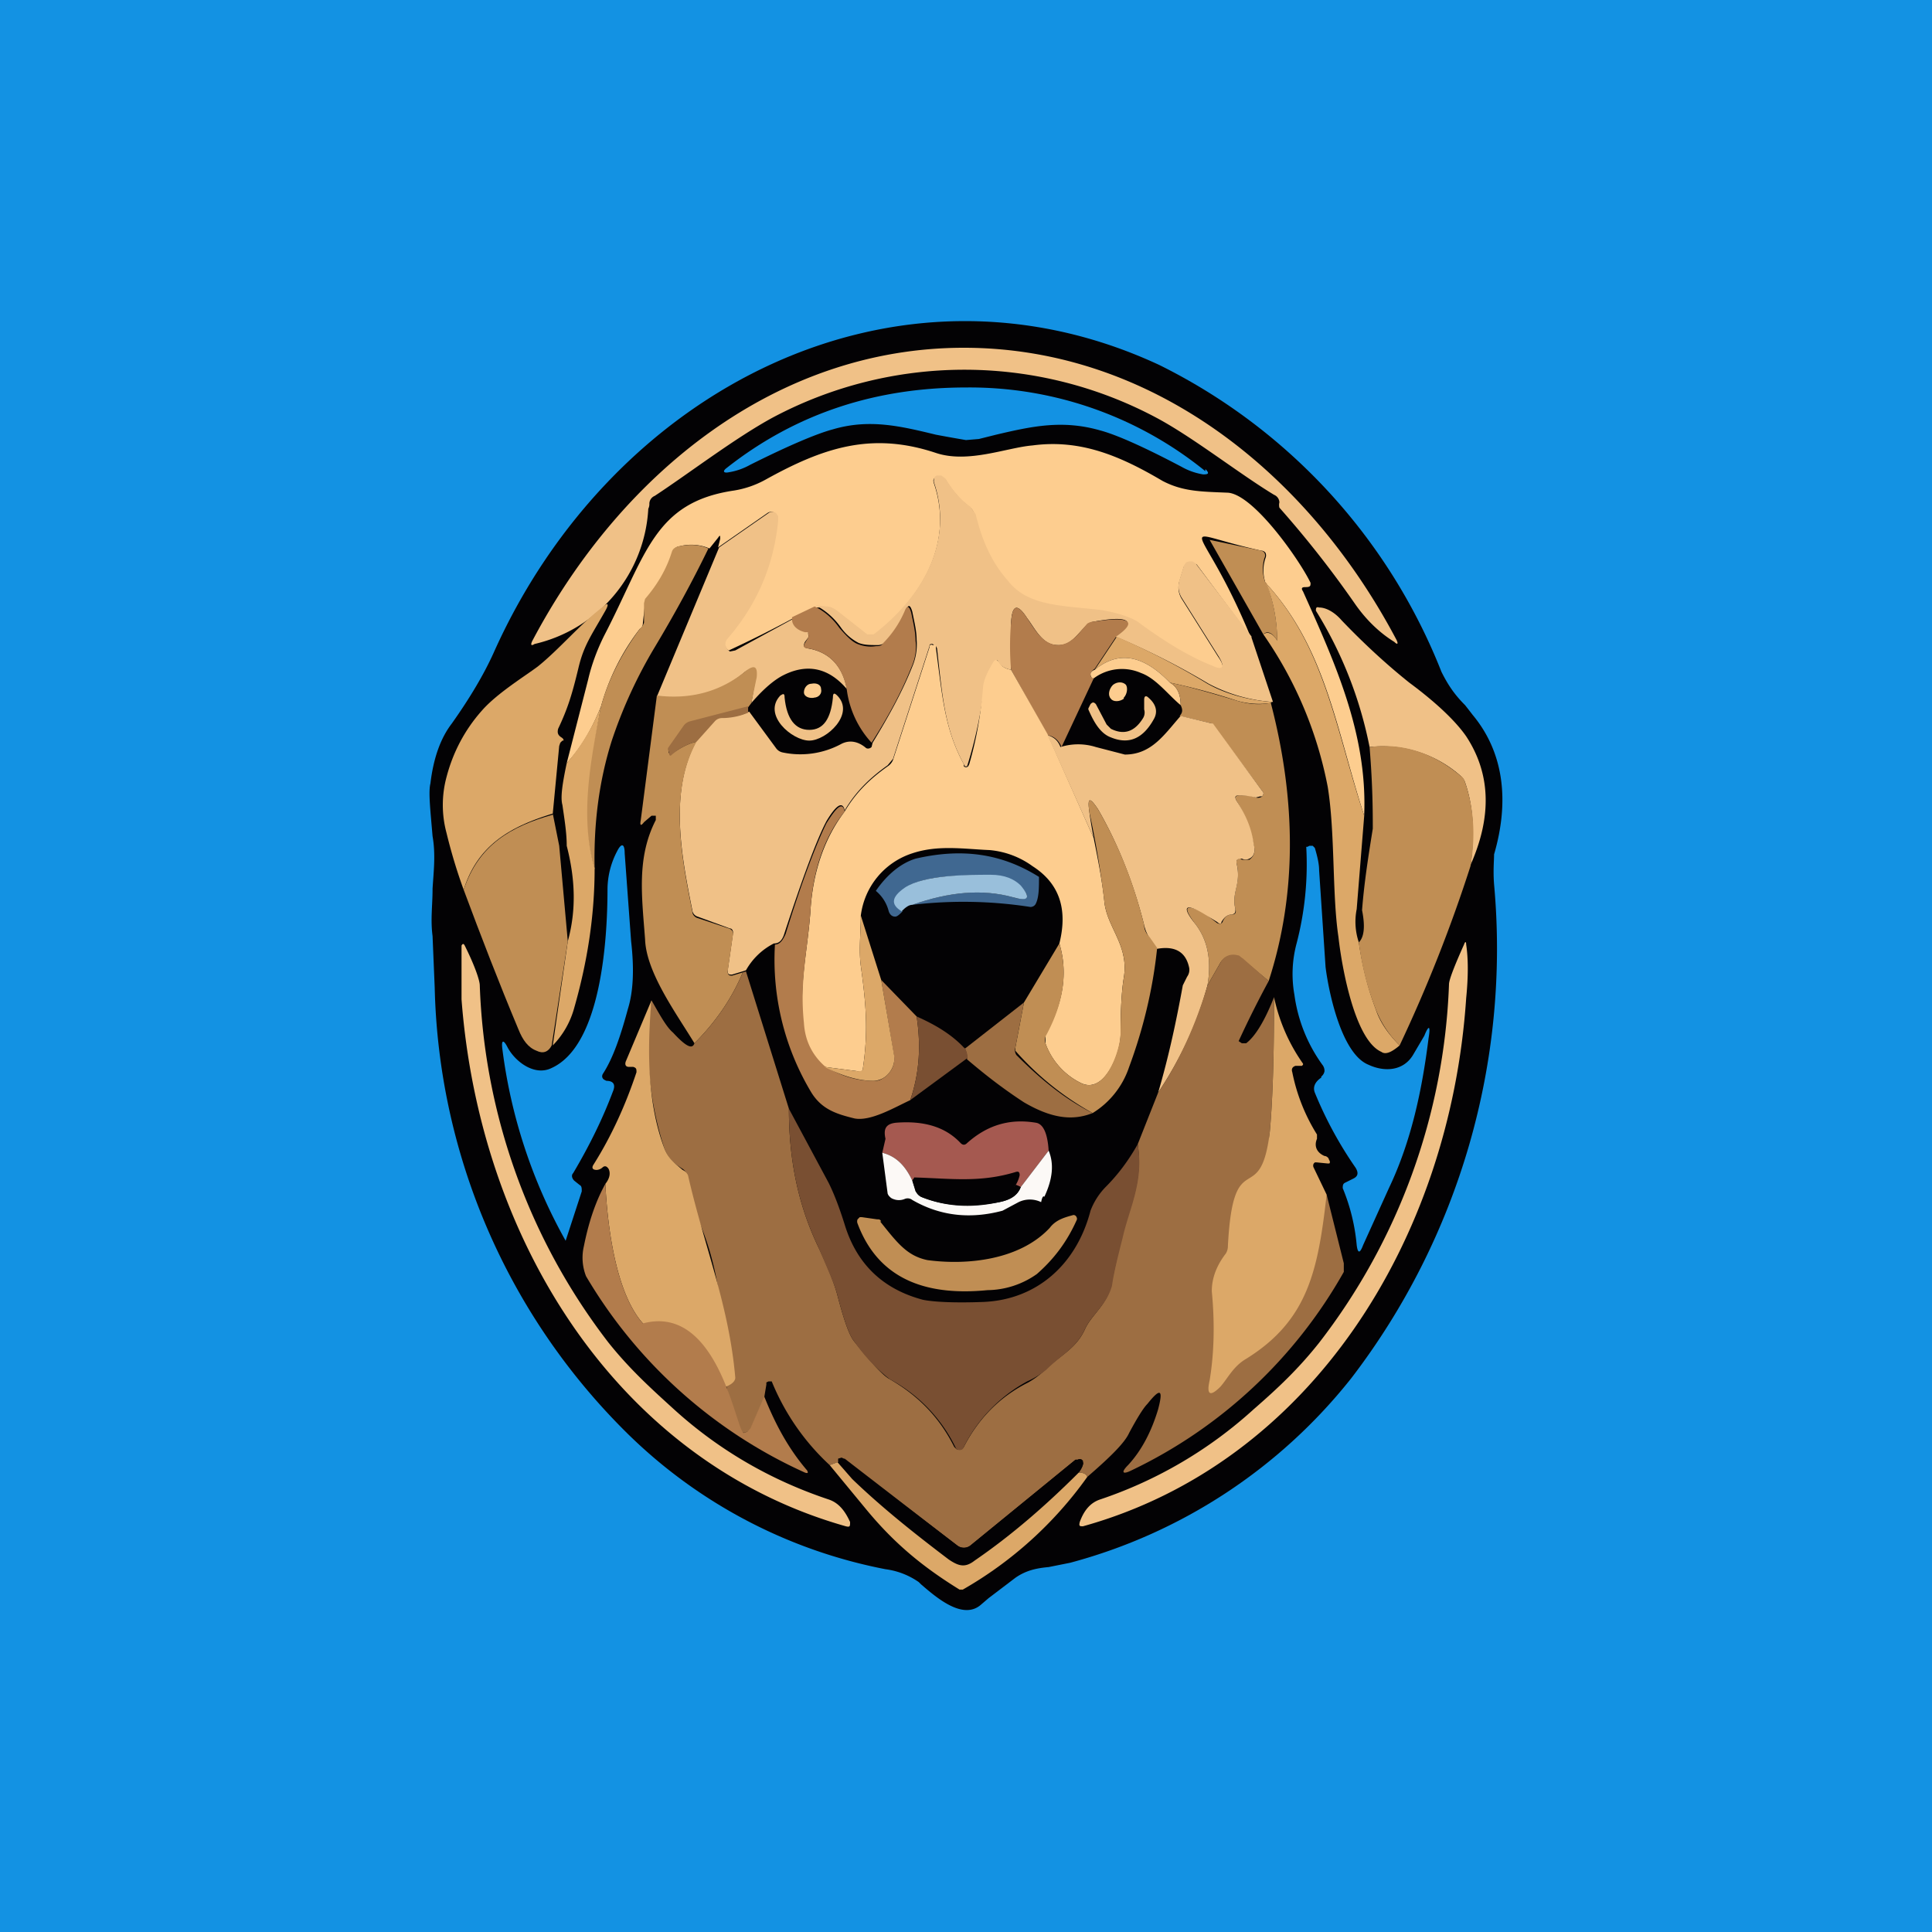 <!-- by TradingView --><svg width="18" height="18" viewBox="0 0 18 18" xmlns="http://www.w3.org/2000/svg"><path fill="#1392E3" d="M0 0h18v18H0z"/><path fill-rule="evenodd" d="M4.03 8.29c0 .14-.02.28 0 .43l.02.48a6.03 6.03 0 0 0 1.79 4.15 4.7 4.7 0 0 0 2.41 1.27.7.7 0 0 1 .31.12l.02.02c.14.12.39.34.56.19l.07-.06.25-.19c.1-.07.2-.09.31-.1l.2-.04a4.98 4.98 0 0 0 2.62-1.72 6.58 6.58 0 0 0 1.33-4.6c-.01-.13 0-.22 0-.28.14-.48.1-.94-.2-1.3a7.1 7.1 0 0 0-.07-.09c-.1-.1-.16-.19-.22-.31A5.4 5.4 0 0 0 10.8 3.4c-2.45-1.14-5.1.22-6.2 2.68-.09.2-.22.42-.39.66-.1.13-.17.31-.2.56-.02.08 0 .25.02.49.03.17.01.33 0 .49Zm7.2-3.9A3.48 3.48 0 0 0 9 3.61c-.82 0-1.57.23-2.23.75-.04.03-.03.05.02.04a.6.6 0 0 0 .2-.07c.36-.18.62-.29.77-.33.34-.1.63-.03.96.05A13.81 13.81 0 0 0 9 4.1l.12-.01.16-.04c.34-.08.62-.14.97-.04.15.04.4.15.76.34a.6.6 0 0 0 .2.07c.05 0 .06-.01.02-.05Zm1.38 6.59c.04-.02.05-.05.02-.1a3.64 3.64 0 0 1-.38-.7c-.02-.05 0-.1.06-.14v-.01a.08.08 0 0 0 .03-.05.09.09 0 0 0-.02-.06 1.44 1.44 0 0 1-.26-.65 1.1 1.1 0 0 1 .02-.48 2.92 2.92 0 0 0 .09-.9h.01l.02-.01h.03l.02.02c.03.1.04.16.04.21l.06.9c.03.24.15.81.4.91.15.07.33.06.42-.1l.1-.17c.04-.1.06-.1.04.02-.06.48-.16.96-.37 1.4l-.24.53c-.03.08-.05.08-.06 0a1.81 1.81 0 0 0-.13-.53c0-.02 0-.04.02-.05l.08-.04Zm-6.9-.81c.03-.07 0-.1-.06-.1l-.02-.01a.04.04 0 0 1-.02-.03.05.05 0 0 1 .01-.03c.09-.14.16-.34.23-.6.05-.16.06-.37.03-.63l-.06-.82c0-.09-.03-.1-.07-.02a.77.77 0 0 0-.09.35c0 .48-.06 1.46-.52 1.67-.16.08-.34-.06-.41-.19-.04-.08-.06-.07-.05.01a4.91 4.91 0 0 0 .59 1.79l.15-.46c0-.03 0-.05-.02-.06L5.35 11c-.02-.02-.03-.05-.01-.07.16-.27.28-.52.37-.76Z" fill="#030204"/><path d="M8.98 3.24c1.74 0 3.2 1.15 4.03 2.72.02.04.01.05-.02.02-.13-.08-.26-.2-.37-.36a9.6 9.6 0 0 0-.7-.89.1.1 0 0 1 0-.05.08.08 0 0 0-.05-.07c-.33-.2-.76-.54-1.1-.72a3.8 3.8 0 0 0-3.57 0c-.35.19-.78.52-1.1.73a.08.08 0 0 0-.05.07.1.1 0 0 1-.01.05A1.37 1.37 0 0 1 4.98 6c-.03.02-.04.01-.02-.03.83-1.57 2.28-2.73 4.02-2.73Z" fill="#F0C187"/><path d="M12.71 7.6c-.26-.8-.36-1.57-.92-2.17a.36.36 0 0 1 0-.23.06.06 0 0 0 0-.05.05.05 0 0 0-.04-.02c-.86-.19-.57-.34-.1.8l-.5-.67-.04-.02a.06.06 0 0 0-.06.01l-.02.03-.04.13a.2.2 0 0 0 .02.17l.34.54c.07.1.05.14-.06.09-.18-.07-.41-.2-.68-.4-.08-.06-.27-.1-.38-.12-.37-.04-.66-.04-.85-.27a1.55 1.55 0 0 1-.3-.62.12.12 0 0 0-.04-.07.91.91 0 0 1-.23-.26l-.04-.03h-.04c-.03.01-.04.03-.03.06.2.58-.14 1.1-.56 1.42h-.06L7.8 5.7a.16.16 0 0 0-.1-.04h-.1l-.21.1a11.23 11.23 0 0 1-.6.3.06.06 0 0 1-.03-.03c-.02-.02-.01-.05 0-.07a2.07 2.07 0 0 0 .48-1.15.07.07 0 0 0-.02-.03.06.06 0 0 0-.07 0l-.46.32.02-.08c0-.03 0-.04-.02-.01l-.08.1a.43.43 0 0 0-.28-.02.07.07 0 0 0-.06.05c-.05.16-.13.3-.25.44l-.01.04-.02.18c0 .03-.01.05-.03.06a2.1 2.1 0 0 0-.36.72c-.08.2-.18.38-.32.53l.2-.78c.03-.13.08-.27.15-.41.39-.75.46-1.24 1.21-1.35a.9.9 0 0 0 .29-.1c.54-.3.99-.45 1.59-.25.3.1.66-.05.9-.07.45-.06.82.1 1.21.33.19.1.36.1.6.11.24 0 .68.63.78.84 0 .03 0 .04-.05.04-.03 0-.04.01-.02.04.3.67.6 1.33.57 2.08Z" fill="#FDCD8F"/><path d="m11.66 5.94.2.6a1.5 1.5 0 0 1-.6-.17 7 7 0 0 0-.87-.44c.2-.14.14-.2-.19-.14a.13.13 0 0 0-.07.03c-.09.08-.15.2-.28.19-.14 0-.21-.16-.28-.25-.09-.14-.14-.13-.15.04v.44c-.06-.01-.1-.04-.12-.07 0-.02-.02-.03-.03 0a.44.44 0 0 0-.1.22 4.05 4.05 0 0 1-.16.75h-.02l-.01-.02c-.18-.33-.2-.63-.25-1.08l-.01-.02h-.01L8.69 6c-.02 0-.03 0-.03.02l-.34 1.05-.05.06c-.17.12-.3.25-.4.42-.02-.09-.08-.05-.17.1-.09.17-.22.52-.39 1.04-.02.07-.05.1-.1.1a.62.62 0 0 0-.26.25l-.03.01-.1.03c-.03 0-.04 0-.04-.04l.05-.35c0-.02-.01-.04-.03-.04l-.3-.11a.07.07 0 0 1-.05-.06c-.1-.5-.22-1.11.04-1.58l.17-.19a.09.09 0 0 1 .07-.03c.09 0 .17-.01.25-.05l.25.34a.1.1 0 0 0 .06.04.8.8 0 0 0 .55-.08c.08-.04.16-.02.23.04.02.01.04 0 .05-.01l.01-.04c.14-.23.27-.46.37-.71a.53.53 0 0 0 .04-.25c0-.08-.02-.16-.04-.26-.02-.07-.04-.07-.06-.01a.96.96 0 0 1-.2.3.11.11 0 0 1-.07.02c-.06 0-.12 0-.17-.02a.46.46 0 0 1-.17-.15.66.66 0 0 0-.23-.2l.1.01c.04 0 .07.02.1.04l.28.22h.06c.42-.32.76-.84.56-1.42 0-.03 0-.05.03-.06h.04l.04.03c.06.1.14.2.23.26l.05.07c.06.25.15.45.3.62.18.23.47.23.84.27.1.01.3.06.38.12.27.2.5.33.68.4.1.05.13.02.06-.09l-.34-.54a.2.2 0 0 1-.02-.17l.04-.13.02-.03.03-.01h.03l.03.02.52.68Z" fill="#F0C187"/><path d="M7.39 5.75c0 .07.04.12.12.13l.02.01v.02a.04.04 0 0 1 0 .03l-.03.04c-.02.04-.01.05.02.06.2.03.33.16.37.38-.17-.2-.37-.24-.59-.13-.08.04-.18.12-.3.26l.04-.23c.02-.1-.01-.12-.1-.06-.22.19-.5.27-.82.23L6.7 5.1l.46-.32a.06.06 0 0 1 .07 0l.02.03v.04c-.04.42-.2.79-.48 1.11-.01.02-.02.05 0 .07 0 .02.02.03.03.04l.05-.01.55-.3Z" fill="#F0C187"/><path d="M11.8 5.43a1.57 1.57 0 0 1 .1.54c-.04-.07-.09-.1-.13-.06l-.5-.88.48.1a.05.05 0 0 1 .03.02.05.05 0 0 1 0 .05.36.36 0 0 0 .01.23ZM6.6 5.11c-.15.31-.32.62-.5.92a4.4 4.4 0 0 0-.4.87c-.12.38-.17.78-.16 1.2-.15-.5-.05-1 .06-1.52.07-.26.2-.5.36-.72A.12.12 0 0 0 6 5.8L6 5.62l.01-.04c.12-.14.2-.28.25-.44.01-.03.03-.04.06-.05.1-.02.19-.02.28.02Z" fill="#C08E54"/><path d="m12.71 7.6-.07.87a.6.6 0 0 0 .02.31c.03.21.08.42.16.63.04.12.12.23.22.33-.07.06-.13.09-.17.06-.25-.11-.37-.8-.4-1.07-.06-.4-.03-.97-.1-1.4a3.7 3.7 0 0 0-.6-1.42c.04-.03.09-.01.13.06V6c0-.2-.03-.38-.1-.56.55.6.65 1.38.91 2.16ZM5.15 7.58c-.39.12-.7.29-.83.71a4.93 4.93 0 0 1-.16-.53 1 1 0 0 1 0-.52c.06-.23.17-.44.33-.62.14-.16.4-.32.52-.41.2-.16.4-.4.6-.55.05-.05.07-.04.03.03-.13.23-.2.32-.25.53-.06.25-.1.38-.19.57-.01.04 0 .06.03.08a.05.05 0 0 1 .02.02v.01h-.01l-.02.02-.01.03-.06.63Z" fill="#DCA868"/><path d="M8.13 6.93a.9.9 0 0 1-.24-.5c-.04-.23-.17-.36-.37-.39-.03 0-.04-.02-.02-.05l.03-.05a.04.04 0 0 0 0-.03v-.02H7.5c-.08-.02-.13-.07-.12-.14l.21-.1c.08.04.16.1.23.2.07.08.12.13.17.15.05.02.11.03.17.02.03 0 .05 0 .07-.03a.96.96 0 0 0 .2-.3c.02-.05.04-.05.06.02.02.1.04.18.04.26.01.08 0 .16-.04.25-.1.25-.23.48-.37.7ZM10.4 5.93l-.2.3c-.03.02-.04.04-.04.05 0 .02 0 .03.03.04l-.3.64c-.02-.05-.06-.1-.13-.11l-.34-.61a2.5 2.5 0 0 1 0-.44c.01-.17.06-.18.15-.04.07.1.14.24.28.25.13 0 .2-.11.28-.2a.13.13 0 0 1 .07-.02c.33-.05.4 0 .2.14Z" fill="#B27C4C"/><path d="M13.7 8.07c.04-.29.03-.55-.05-.78a.13.13 0 0 0-.04-.06 1.1 1.1 0 0 0-.85-.27 3.8 3.8 0 0 0-.5-1.27c0-.02 0-.04.03-.03.07 0 .15.05.21.12.22.23.43.42.63.58.27.2.44.37.53.5.23.35.24.75.04 1.2Z" fill="#F0C187"/><path d="M10.4 5.93a7 7 0 0 1 .85.44c.16.09.36.15.6.17l-.01.01a.75.75 0 0 1-.31-.02 5.85 5.85 0 0 0-.63-.17c-.25-.26-.48-.3-.7-.12l.2-.3Z" fill="#DCA868"/><path d="m9.42 6.24.34.6.43.97c.04.2.08.4.1.6.03.24.23.4.18.7-.02.12-.03.3-.03.53 0 .17-.15.56-.37.45a.66.66 0 0 1-.33-.37v-.08c.17-.3.21-.58.13-.85.08-.32 0-.56-.25-.72a.8.8 0 0 0-.4-.15c-.24-.01-.48-.05-.72.03a.7.7 0 0 0-.48.58c0 .16-.02.32 0 .47.05.36.07.61.02.95 0 .03-.02.04-.05.03l-.31-.04a.61.61 0 0 1-.2-.4c-.03-.4.04-.66.07-1.04.02-.37.13-.69.32-.94.1-.17.23-.3.4-.42a.13.13 0 0 0 .05-.06l.34-1.05c0-.02.01-.03.03-.02h.02l.01.01v.02c.06.45.08.75.26 1.08v.02a.03.03 0 0 0 .04 0l.01-.02c.07-.24.11-.48.13-.73.01-.07.05-.15.1-.23.02-.02.03-.01.04 0 .02.04.06.07.12.08ZM10.9 6.36c.07.04.1.11.1.21-.12-.1-.23-.25-.37-.3a.44.44 0 0 0-.44.05c-.02 0-.03-.02-.03-.04 0-.01.01-.03.04-.04.22-.18.45-.14.7.12Z" fill="#FDCD8F"/><path d="m7 6.55-.03.04-.54.14a.11.11 0 0 0-.06.04l-.14.2v.04l.01.02h.01c.07-.05.15-.1.24-.12-.26.47-.14 1.08-.04 1.58 0 .03.02.05.04.06l.3.1c.03.01.04.03.04.05l-.05.35c0 .03.01.04.04.04l.1-.03c-.1.24-.25.46-.45.66-.17-.28-.45-.66-.46-.97-.03-.4-.08-.76.1-1.11V7.6h-.04L6 7.66c-.03.04-.04.03-.03-.02l.15-1.16c.32.04.6-.04.83-.23.08-.06.11-.04.1.06L7 6.55ZM11.84 6.55c.24.92.24 1.79-.02 2.59l-.24-.2a.14.14 0 0 0-.11-.04.15.15 0 0 0-.1.07l-.12.21c.04-.24 0-.43-.12-.58-.11-.15-.09-.18.08-.1l.13.1c.02.01.04.01.05-.01.02-.05.05-.07.09-.07.03 0 .04-.02.03-.05-.04-.16.06-.24.01-.43v-.02c.01-.02.03-.03.05-.01h.07c.04-.03.06-.07.04-.14a1.15 1.15 0 0 0-.16-.41c-.02-.04 0-.05.03-.05.05 0 .1 0 .15.02a.07.07 0 0 0 .06-.01c.01-.02.02-.03 0-.05l-.46-.62-.01-.01-.3-.07c.03-.03.03-.06.01-.1 0-.1-.03-.17-.1-.21.15.03.36.09.63.17.1.03.2.04.3.02Z" fill="#C08E54"/><path d="M5.6 6.58c-.1.52-.2 1.03-.06 1.51 0 .45-.07.88-.19 1.3a.8.8 0 0 1-.2.35l.14-.97c.08-.29.07-.58-.01-.89 0-.12-.02-.24-.04-.38-.02-.07 0-.2.04-.39.13-.15.24-.33.32-.53Z" fill="#DCA868"/><path d="M6.97 6.6v.04a.62.62 0 0 1-.24.05.09.09 0 0 0-.07.03l-.17.19a.57.57 0 0 0-.24.13h-.01L6.23 7a.03.03 0 0 1 0-.04l.14-.2a.11.11 0 0 1 .06-.04l.54-.14Z" fill="#9D6E42"/><path d="m11 6.67.29.07h.01l.46.63c.02.02.01.03 0 .05h-.02l-.04.01a.74.74 0 0 0-.15-.02c-.04 0-.05.01-.03.05.08.12.14.25.16.4.02.08 0 .12-.04.14a.08.08 0 0 1-.07 0c-.02 0-.04 0-.05.02v.02c.05.2-.05.27-.01.43 0 .03 0 .04-.03.05-.04 0-.07.02-.1.07 0 .02-.02.02-.04 0l-.13-.08c-.17-.1-.2-.06-.08.09.12.15.16.34.12.58-.1.37-.26.7-.46 1 .1-.34.17-.67.23-1l.04-.08a.11.11 0 0 0 .02-.08c-.03-.15-.13-.21-.3-.18a2.66 2.66 0 0 1-.07-.1.38.38 0 0 1-.05-.12c-.1-.4-.25-.77-.43-1.08-.08-.12-.1-.11-.08.03a4 4 0 0 0 .04.24l-.43-.96c.07.02.1.06.12.11a.55.55 0 0 1 .33 0l.27.07c.25 0 .37-.19.52-.36Z" fill="#F0C187"/><path d="M13.7 8.07c-.18.56-.4 1.12-.66 1.67a.95.95 0 0 1-.22-.33 2.57 2.57 0 0 1-.16-.63c.05-.05.06-.15.03-.3.02-.26.06-.51.1-.76 0-.14 0-.4-.03-.76.3-.04.59.05.85.27.02.01.03.03.04.06.08.23.1.5.05.78ZM10.78 8.84c-.04.38-.13.75-.26 1.1a.8.8 0 0 1-.34.43 2.7 2.7 0 0 1-.72-.58v-.03l.08-.42.33-.55c.08.27.04.55-.12.85a.09.09 0 0 0-.01.08c.06.16.17.29.33.37.22.11.36-.28.37-.45 0-.23.01-.41.03-.53.05-.3-.15-.46-.18-.7a8.78 8.78 0 0 0-.14-.84c-.02-.14 0-.15.08-.03.18.31.33.67.43 1.08 0 .04.02.08.05.11l.07.1Z" fill="#C08E54"/><path d="M7.87 7.56c-.2.25-.3.57-.32.94-.03.38-.1.65-.06 1.03.01.17.08.3.19.4.16.1.31.14.46.14.02 0 .05 0 .08-.02a.19.19 0 0 0 .06-.05.2.2 0 0 0 .05-.16l-.12-.71.33.34c.04.26.03.52-.06.78-.15.07-.37.2-.52.17-.16-.04-.3-.08-.4-.24a2.4 2.4 0 0 1-.34-1.38c.04 0 .07-.03.1-.1.16-.52.3-.87.38-1.03.1-.16.15-.2.17-.11Z" fill="#B27C4C"/><path d="m5.15 7.58.06.3.08.89-.15.97c-.03.06-.08.08-.14.05-.08-.03-.13-.1-.17-.2-.18-.43-.35-.87-.51-1.3.14-.42.44-.59.83-.7Z" fill="#C08E54"/><path d="m8.02 8.53.19.6.12.7a.21.21 0 0 1-.05.17.19.19 0 0 1-.14.07c-.15 0-.3-.05-.46-.13l.31.04c.03 0 .05 0 .05-.03.05-.34.03-.59-.02-.95-.02-.15 0-.31 0-.47Z" fill="#DCA868"/><path d="M11.82 9.14a9.55 9.55 0 0 0-.28.56l.03.02h.04c.08-.06.17-.2.26-.43 0 .5-.01.93-.04 1.26-.05.4.2 1.26.53.58l.16.64v.08a4.49 4.49 0 0 1-1.98 1.85c-.08.04-.1.02-.03-.05.13-.14.22-.32.28-.52.05-.19.02-.2-.1-.05-.04.04-.1.14-.17.27-.04.09-.17.22-.39.41-.01-.03-.04-.04-.08-.04.03-.05.05-.08.04-.1v-.01a.04.04 0 0 0-.05-.01h-.02l-.98.8a.1.1 0 0 1-.12 0l-1.05-.8a.06.06 0 0 0-.03-.02l-.03.01v.03l-.08.03a2.18 2.18 0 0 1-.54-.78h-.03l-.02.01v.02l-.02.12-.13.3-.03.02a.06.06 0 0 1-.06 0 2.06 2.06 0 0 1-.17-.83c0-.43-.08-.82-.23-1.16l-.1-.4a.1.1 0 0 0-.04-.06c-.08-.05-.13-.09-.17-.19a3.06 3.06 0 0 1-.12-1.38c.08.14.14.25.2.3.12.13.18.16.2.1.2-.2.35-.42.45-.66l.03-.01.4 1.28c0 .46.08.88.27 1.28.09.19.15.34.18.45.06.23.11.38.16.44.16.2.27.32.33.35.26.15.46.35.6.63l.02.02a.05.05 0 0 0 .07-.02c.14-.27.34-.47.6-.6a.79.79 0 0 0 .17-.13c.14-.13.28-.19.36-.37.06-.13.2-.22.24-.4l.1-.46c.07-.26.2-.51.15-.86l.19-.48c.2-.3.35-.63.46-1l.12-.21a.15.15 0 0 1 .04-.05.14.14 0 0 1 .12-.02c.02 0 .03.02.05.03l.24.21Z" fill="#9D6E42"/><path d="M11.68 13.13c.23-.2.42-.38.61-.62a5.8 5.8 0 0 0 1.21-3.34c0-.04.05-.17.14-.37.01-.03.02-.03.02 0 .02.13.02.3 0 .5-.15 2.25-1.45 4.33-3.57 4.92-.03 0-.04 0-.03-.04.04-.11.1-.18.19-.21a4.03 4.03 0 0 0 1.43-.84ZM6.29 13.14c.41.37.89.65 1.43.83.09.03.15.1.2.21 0 .04 0 .05-.04.04-2.12-.6-3.41-2.66-3.58-4.91v-.5c.01-.02.02-.02.03 0 .1.2.14.33.14.37a5.78 5.78 0 0 0 1.2 3.33c.2.25.4.43.62.63Z" fill="#F0C187"/><path d="M12.36 11.13c-.08.7-.17 1.17-.75 1.53-.12.07-.17.18-.24.26-.1.1-.13.07-.1-.06.04-.24.05-.52.02-.83 0-.1.03-.22.13-.35a.13.13 0 0 0 .02-.07c.05-.97.3-.33.39-1.06.03-.33.04-.75.04-1.26a1.67 1.67 0 0 0 .27.62v.01l-.01.01h-.06c-.03.01-.04.03-.03.06a1.73 1.73 0 0 0 .23.58v.04c-.03.07 0 .13.07.16.02 0 .04.02.04.03l.01.02c0 .02 0 .02-.02.02l-.1-.01h-.02l-.01.01a.04.04 0 0 0 0 .04l.12.25ZM6.07 9.32c-.05.55-.02 1.01.12 1.38.04.1.1.14.17.2a.1.1 0 0 1 .05.05c.15.66.38 1.2.44 1.88.01.07-.15.13-.2.08a2.53 2.53 0 0 0-.44-.4l-.22-.18c-.25-.28-.33-.89-.35-1.3.04-.05.05-.1.03-.14-.02-.03-.04-.03-.06-.01a.09.09 0 0 1-.05.02c-.04 0-.05-.02-.03-.05.17-.27.3-.56.4-.86 0-.03 0-.04-.03-.05h-.04c-.03 0-.04-.02-.03-.05l.24-.57Z" fill="#DCA868"/><path d="m9.54 9.34-.08.42a.08.08 0 0 0 .01.07c.2.2.43.4.71.54-.2.08-.4.04-.64-.1-.23-.15-.4-.29-.53-.4 0-.03 0-.06-.02-.1l.55-.43Z" fill="#9D6E42"/><path d="M8.99 9.76c.02.05.03.08.02.1l-.53.39c.09-.26.1-.52.06-.78.18.08.33.17.45.3ZM10.6 10.66c.06.35-.08.6-.14.87-.04.16-.08.31-.1.45-.05.18-.19.27-.25.4-.08.18-.22.24-.36.38a.8.8 0 0 1-.18.11 1.42 1.42 0 0 0-.6.63.05.05 0 0 1-.06 0l-.01-.02a1.43 1.43 0 0 0-.61-.63 1.6 1.6 0 0 1-.33-.35c-.05-.06-.1-.21-.16-.44-.03-.11-.1-.26-.18-.45-.19-.4-.27-.82-.27-1.28l.37.69c.05.1.1.23.15.39.11.36.35.6.73.7.1.02.29.03.56.02.5-.02.87-.35 1-.85a.64.64 0 0 1 .14-.22c.11-.11.21-.24.3-.4Z" fill="#794F32"/><path d="M5.64 11.03c.02.41.1 1.02.35 1.3.71-.19.87 1.02.94 1.02l.03-.01.03-.03.13-.3c.1.25.22.48.4.69.01.02.01.03-.02.02a4.53 4.53 0 0 1-2.04-1.83.47.47 0 0 1-.02-.28c.04-.2.1-.4.2-.58Z" fill="#B27C4C"/><path d="M10.05 13.72c-.3.3-.62.58-.97.82-.1.07-.15.05-.24 0a8.23 8.23 0 0 1-1.03-.92v-.03h.06l1.05.81a.1.1 0 0 0 .12 0l.98-.8h.02a.04.04 0 0 1 .04 0l.01.03c0 .01 0 .04-.04.09Z" fill="#030204"/><path d="m7.8 13.62.14.16c.27.26.57.5.9.75.09.06.15.08.24.01.35-.24.67-.52.97-.82.04 0 .07.01.08.04a3.64 3.64 0 0 1-1.16 1.05h-.03c-.34-.21-.61-.43-.88-.76l-.33-.4.08-.03Z" fill="#DCA868"/><path d="M7.58 6.5c.05 0 .08-.04.07-.08 0-.04-.04-.06-.09-.05-.04 0-.07.04-.07.08s.05.06.1.05Z" fill="#FDCD8F"/><path d="M7.54 6.9c-.16 0-.44-.24-.27-.42.03-.02.04-.02.04.02.02.2.1.3.23.3s.2-.1.22-.3c0-.04.01-.05.04-.02.17.17-.1.42-.26.42Z" fill="#F0C187"/><path d="M10.47 6.5c.03-.03.04-.09.02-.12-.03-.03-.08-.03-.12 0-.04.04-.05.1-.02.13.02.03.08.03.12 0Z" fill="#FDCD8F"/><path d="M10.66 6.6v-.08c0-.04.02-.04.04-.02.07.06.09.13.05.2-.1.18-.23.24-.4.17-.11-.04-.17-.17-.21-.26V6.6l.02-.04c.02-.02.03-.02.05 0l.1.19.04.04c.12.06.22.03.3-.1a.1.1 0 0 0 .01-.08Z" fill="#F0C187"/><path d="M9.68 8.17c0 .1 0 .19-.03.25-.01.02-.03.03-.05.03a4.07 4.07 0 0 0-1.1-.02c.34-.12.65-.15.94-.07.14.04.17 0 .07-.1-.06-.07-.15-.1-.27-.1-.23-.01-.63-.01-.8.11-.13.09-.14.16-.03.22-.03.03-.05.05-.07.05-.03 0-.05-.02-.06-.05a.36.36 0 0 0-.12-.19c.11-.16.24-.26.37-.3.43-.1.8-.05 1.15.17Z" fill="#406891"/><path d="M8.5 8.43c-.03 0-.06.02-.1.06-.1-.06-.1-.13.03-.22.18-.12.58-.12.8-.12.13 0 .22.04.28.1.1.12.07.15-.07.11-.29-.08-.6-.05-.94.07Z" fill="#99BFDB"/><path d="m9.77 10.72-.26.34c-.04-.02-.05-.03-.06 0a.3.3 0 0 0 .05-.11c0-.03-.01-.04-.04-.03-.33.1-.6.06-.94.05L8.5 11c-.07-.15-.16-.23-.28-.26l.03-.13c-.02-.09 0-.14.1-.15.26-.02.46.04.6.19.02.02.04.02.06 0 .19-.17.4-.23.64-.19.07.01.11.1.12.26Z" fill="#A55950"/><path d="m8.5 11 .03.1.05.05c.22.09.46.1.73.05.1-.02.17-.06.2-.14l.26-.34c.05.12.04.26-.04.43-.01-.01-.02 0-.03.05a.24.24 0 0 0-.21 0l-.15.08c-.3.08-.58.05-.84-.1a.07.07 0 0 0-.07-.01.14.14 0 0 1-.11 0 .07.07 0 0 1-.03-.02.07.07 0 0 1-.02-.03l-.05-.38c.12.03.21.11.28.26Z" fill="#FCF9F6"/><path d="M8.52 10.97c.12.12.2.18.27.19.24.03.46 0 .66-.1 0-.03.02-.02.06 0-.03.08-.1.12-.2.14-.27.06-.51.04-.73-.05a.09.09 0 0 1-.05-.06L8.5 11l.02-.03Z" fill="#030204"/><path d="M8.2 11.38c.16.2.25.32.44.36.37.05.86 0 1.14-.3.06-.08.15-.1.22-.12a.03.03 0 0 1 .03.02.03.03 0 0 1 0 .03c-.09.2-.21.36-.37.5a.81.81 0 0 1-.46.15c-.51.05-1-.06-1.21-.62a.05.05 0 0 1 0-.04l.02-.02h.02l.14.02c.02 0 .03 0 .04.02Z" fill="#C08E54"/></svg>
